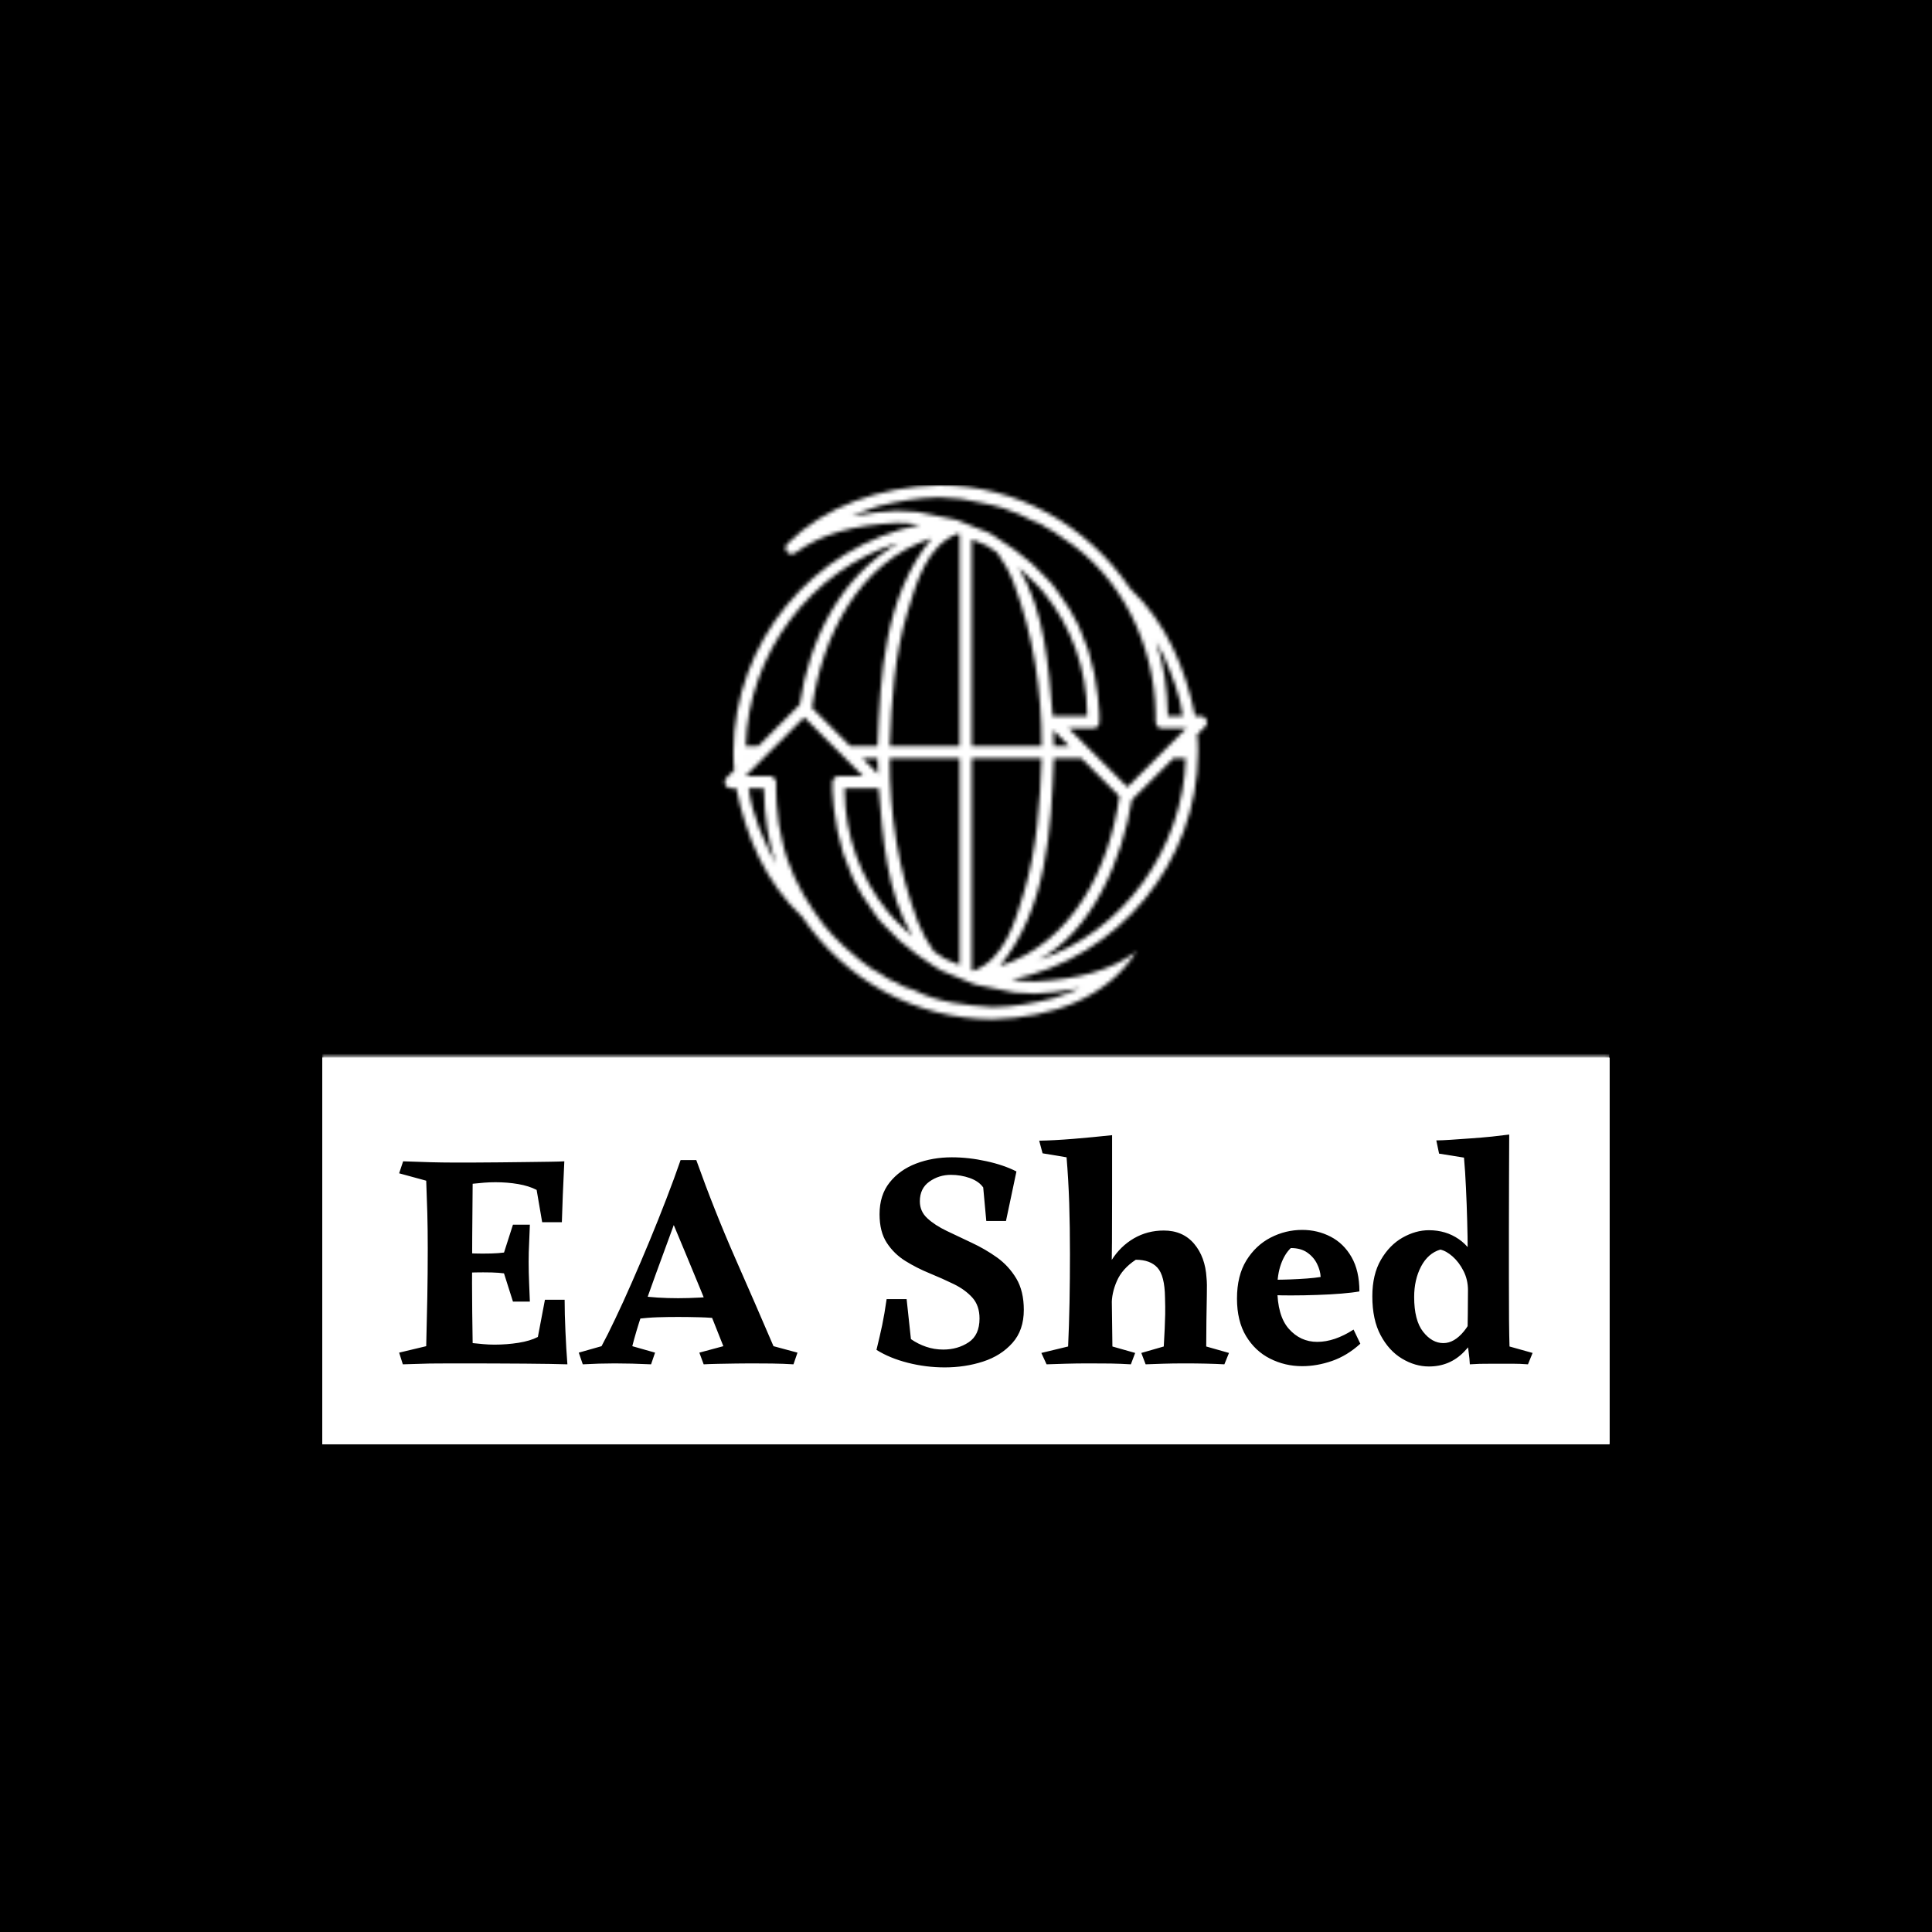 <svg xmlns="http://www.w3.org/2000/svg" version="1.1" xmlns:xlink="http://www.w3.org/1999/xlink" xmlns:svgjs="http://svgjs.dev/svgjs" width="1500" height="1500" viewBox="0 0 1500 1500"><rect width="1500" height="1500" fill="#000000"></rect><g transform="matrix(0.667,0,0,0.667,249.644,375.462)"><svg viewBox="0 0 332 248" data-background-color="#000000" preserveAspectRatio="xMidYMid meet" height="1120" width="1500" xmlns="http://www.w3.org/2000/svg" xmlns:xlink="http://www.w3.org/1999/xlink"><g id="tight-bounds" transform="matrix(1,0,0,1,0.118,0.4)"><svg viewBox="0 0 331.763 247.2" height="247.2" width="331.763"><rect width="331.763" height="247.2" fill="#ffffff" mask="url(#8f006bd0-fa12-4369-be2f-1107087a6658)" data-fill-palette-color="tertiary"></rect><g><svg viewBox="0 0 395.52 294.706" height="247.2" width="331.763"><g transform="matrix(1,0,0,1,0,175.939)"><svg viewBox="0 0 395.52 118.767" height="118.767" width="395.52"><g id="textblocktransform"><svg viewBox="0 0 395.52 118.767" height="118.767" width="395.52" id="textblock"><g><svg viewBox="0 0 395.52 118.767" height="118.767" width="395.52"><rect width="395.52" height="118.767" x="0" y="0" opacity="1" fill="#ffffff" data-fill-palette-color="tertiary"></rect><g transform="matrix(1,0,0,1,23.608,23.608)"><svg width="348.305" viewBox="1 -37.35 184.24 37.85" height="71.551" data-palette-color="#000000"><path d="M20.8-18.55L20.8-18.55 20.8-14.35Q19.65-14.55 18.85-14.68 18.05-14.8 17.13-14.88 16.2-14.95 14.65-14.95L14.65-14.95Q13.45-14.95 12.08-14.9 10.7-14.85 9.05-14.6L9.05-14.6 9.05-18.3Q10.8-18.15 12.08-18.07 13.35-18 14.55-18L14.55-18Q16.1-18 17.05-18.07 18-18.15 18.82-18.28 19.65-18.4 20.8-18.55ZM19.5-22.7L22.25-22.7Q22.2-21.2 22.13-19.73 22.05-18.25 22.05-16.65L22.05-16.65Q22.05-15 22.13-13.13 22.2-11.25 22.25-10.2L22.25-10.2 19.5-10.2 17.85-15.4 17.85-17.55 19.5-22.7ZM28.35 0L28.35 0Q23.95-0.15 9.4-0.15L9.4-0.15Q7.65-0.15 6-0.13 4.35-0.1 1.6 0L1.6 0 1-1.9 5.4-2.95Q5.5-7 5.58-10.93 5.65-14.85 5.65-18.8L5.65-18.8Q5.65-21.95 5.58-24.6 5.5-27.25 5.4-29.85L5.4-29.85 1-31.05 1.65-33Q4.15-32.9 6.15-32.85 8.15-32.8 9.6-32.8L9.6-32.8Q11.05-32.8 13.1-32.8 15.15-32.8 17.4-32.83 19.65-32.85 21.75-32.88 23.85-32.9 25.48-32.93 27.1-32.95 27.85-33L27.85-33Q27.7-29.85 27.6-27.43 27.5-25 27.45-23.1L27.45-23.1 24.25-23.1 23.35-28.35Q22.1-29 20.35-29.3 18.6-29.6 16.65-29.6L16.65-29.6Q15.75-29.6 14.83-29.53 13.9-29.45 12.95-29.35L12.95-29.35Q12.9-24.85 12.88-20.85 12.85-16.85 12.85-13.15L12.85-13.15Q12.85-10.85 12.88-8.45 12.9-6.05 12.95-3.45L12.95-3.45Q13.8-3.35 14.7-3.28 15.6-3.2 16.5-3.2L16.5-3.2Q18.5-3.2 20.4-3.5 22.3-3.8 23.55-4.45L23.55-4.45 24.7-10.5 27.9-10.5Q27.9-8.2 28.03-5.38 28.15-2.55 28.35 0ZM45.05-24.05L49.3-33.2Q52.25-24.95 55.62-17.28 59-9.6 61.85-2.95L61.85-2.95 65.75-1.9 65.1 0Q63.55-0.1 61.62-0.13 59.7-0.15 58.15-0.15L58.15-0.15Q57.25-0.15 55.77-0.13 54.3-0.1 52.85-0.08 51.4-0.05 50.5 0L50.5 0 49.8-1.9 53.7-2.95Q52.2-6.8 49.92-12.33 47.65-17.85 45.05-24.05L45.05-24.05ZM46.75-33.2L49.3-33.2Q48.95-32.3 48.62-31.55 48.3-30.8 47.95-29.75 47.6-28.7 47.2-26.9L47.2-26.9Q46.25-24.3 45.07-21.08 43.9-17.85 42.67-14.53 41.45-11.2 40.45-8.18 39.45-5.15 38.9-2.95L38.9-2.95 42.6-1.9 41.95 0Q38.75-0.15 36.05-0.15L36.05-0.15Q33.55-0.15 30.85 0L30.85 0 30.2-1.9 33.9-2.95Q34.85-4.7 36.12-7.38 37.4-10.05 38.82-13.3 40.25-16.55 41.7-20.05 43.15-23.55 44.45-26.93 45.75-30.3 46.75-33.2L46.75-33.2ZM53.95-11.25L53.95-11.25 53.95-7.35Q51.8-7.6 49.87-7.65 47.95-7.7 46.35-7.7L46.35-7.7Q44.65-7.7 43.02-7.65 41.4-7.6 39.45-7.35L39.45-7.35 39.45-11.2Q41.4-10.95 43.02-10.85 44.65-10.75 46.35-10.75L46.35-10.75Q47.95-10.75 49.87-10.85 51.8-10.95 53.95-11.25ZM90.84-33.65L90.84-33.65Q93.59-33.65 96.44-33.02 99.29-32.4 101.34-31.35L101.34-31.35Q100.84-28.9 100.44-27.08 100.04-25.25 99.64-23.3L99.64-23.3 96.44-23.3 95.94-28.75Q95.24-29.75 93.77-30.28 92.29-30.8 90.69-30.8L90.69-30.8Q88.74-30.8 87.19-29.7 85.64-28.6 85.64-26.5L85.64-26.5Q85.64-24.85 86.87-23.73 88.09-22.6 90.02-21.68 91.94-20.75 94.09-19.75 96.24-18.75 98.17-17.38 100.09-16 101.32-13.95 102.54-11.9 102.54-8.85L102.54-8.85Q102.54-5.55 100.69-3.48 98.84-1.4 95.92-0.45 92.99 0.5 89.69 0.5L89.69 0.5Q86.64 0.5 83.69-0.25 80.74-1 78.59-2.35L78.59-2.35Q79.14-4.6 79.52-6.38 79.89-8.15 80.24-10.6L80.24-10.6 83.49-10.6 84.19-4.1Q85.34-3.3 86.67-2.85 87.99-2.4 89.44-2.4L89.44-2.4Q91.79-2.4 93.57-3.58 95.34-4.75 95.34-7.45L95.34-7.45Q95.34-9.55 94.17-10.85 92.99-12.15 91.14-13.05 89.29-13.95 87.22-14.8 85.14-15.65 83.29-16.8 81.44-17.95 80.27-19.75 79.09-21.55 79.09-24.4L79.09-24.4Q79.09-27.5 80.72-29.55 82.34-31.6 85.02-32.63 87.69-33.65 90.84-33.65ZM116.89-37.25L116.89-37.25Q116.89-32.2 116.89-27.75 116.89-23.3 116.87-19.9 116.84-16.5 116.79-14.55L116.79-14.55 116.94-2.9 120.64-1.85 119.94 0Q118.29-0.1 116.67-0.13 115.04-0.15 113.04-0.15L113.04-0.15Q111.09-0.15 109.39-0.1 107.69-0.05 106.24 0L106.24 0 105.39-1.85 109.74-2.9Q109.89-6.15 109.97-10.05 110.04-13.95 110.04-17.9L110.04-17.9Q110.04-22.35 109.92-26.2 109.79-30.05 109.49-33.65L109.49-33.65 105.59-34.3 105.04-36.35Q107.54-36.4 110.59-36.65 113.64-36.9 116.89-37.25ZM125.29-21.75L125.29-21.75Q128.39-21.75 130.22-19.6 132.04-17.45 132.24-14.05L132.24-14.05Q132.34-13.15 132.29-11.23 132.24-9.3 132.22-7.05 132.19-4.8 132.19-2.9L132.19-2.9 135.89-1.85 135.14 0Q132.44-0.15 128.64-0.15L128.64-0.15Q126.74-0.15 125.19-0.1 123.64-0.05 122.34 0L122.34 0 121.64-1.85 125.29-2.9Q125.39-4.6 125.44-5.78 125.49-6.95 125.52-8.13 125.54-9.3 125.49-10.9L125.49-10.9Q125.44-14.4 124.27-15.7 123.09-17 120.74-17L120.74-17Q118.54-15.55 117.67-13.55 116.79-11.55 116.84-9.65L116.84-9.65 115.04-11.85Q115.39-14.7 116.82-16.95 118.24-19.2 120.44-20.48 122.64-21.75 125.29-21.75ZM147.79-21.85L147.79-21.85Q150.29-21.85 152.41-20.75 154.54-19.65 155.81-17.43 157.09-15.2 157.09-11.85L157.09-11.85Q155.99-11.65 154.19-11.5 152.39-11.35 150.24-11.28 148.09-11.2 145.94-11.2L145.94-11.2Q144.34-11.2 143.19-11.25 142.04-11.3 141.64-11.35L141.64-11.35 141.64-13.75Q142.19-13.75 143.31-13.75 144.44-13.75 145.84-13.8 147.24-13.85 148.56-13.95 149.89-14.05 150.79-14.2L150.79-14.2Q150.74-15.25 150.21-16.32 149.69-17.4 148.64-18.15 147.59-18.9 145.94-18.9L145.94-18.9Q144.94-17.95 144.34-16.28 143.74-14.6 143.74-12.4L143.74-12.4Q143.74-7.9 145.61-5.78 147.49-3.65 150.24-3.65L150.24-3.65Q153.04-3.65 156.14-5.65L156.14-5.65 157.24-3.35Q155.09-1.4 152.64-0.55 150.19 0.3 147.79 0.3L147.79 0.3Q144.99 0.3 142.56-0.93 140.14-2.15 138.66-4.6 137.19-7.05 137.19-10.7L137.19-10.7Q137.19-14.4 138.71-16.88 140.24-19.35 142.66-20.6 145.09-21.85 147.79-21.85ZM181.44-37.35L181.44-37.35Q181.44-34.15 181.41-30.35 181.39-26.55 181.39-21.7L181.39-21.7Q181.39-17.65 181.39-13.88 181.39-10.1 181.41-7.23 181.44-4.35 181.49-2.9L181.49-2.9 185.24-1.85 184.49 0Q183.19-0.1 181.94-0.1 180.69-0.1 178.89-0.1L178.89-0.1Q177.54-0.1 176.64-0.08 175.74-0.05 175.04 0L175.04 0Q174.99-1 174.86-1.88 174.74-2.75 174.64-3.7L174.64-3.7Q174.69-5.95 174.71-8.2 174.74-10.45 174.74-12.55L174.74-12.55Q174.74-14 174.74-15.4 174.74-16.8 174.69-18.3L174.69-18.3Q174.69-20.6 174.61-23.3 174.54-26 174.41-28.7 174.29-31.4 174.09-33.6L174.09-33.6 170.04-34.25 169.59-36.4Q170.44-36.4 171.94-36.5 173.44-36.6 175.21-36.73 176.99-36.85 178.64-37.02 180.29-37.2 181.44-37.35ZM168.39-21.8L168.39-21.8Q171.14-21.8 173.24-20.35 175.34-18.9 176.29-16.25L176.29-16.25 174.74-12Q174.74-13.75 174.01-15.18 173.29-16.6 172.24-17.53 171.19-18.45 170.24-18.65L170.24-18.65Q168.24-18.05 167.11-15.9 165.99-13.75 165.99-10.95L165.99-10.95Q165.99-7.15 167.44-5.3 168.89-3.45 170.74-3.45L170.74-3.45Q172.49-3.45 174.06-5.35 175.64-7.25 176.24-10.35L176.24-10.35 177.79-8.1Q176.44-4.45 174.11-2.05 171.79 0.35 168.39 0.35L168.39 0.35Q166.14 0.35 164.01-0.93 161.89-2.2 160.54-4.73 159.19-7.25 159.19-11.05L159.19-11.05Q159.19-14.6 160.59-17 161.99-19.4 164.11-20.6 166.24-21.8 168.39-21.8Z" opacity="1" transform="matrix(1,0,0,1,0,0)" fill="#000000" class="wordmark-text-0" data-fill-palette-color="quaternary" id="text-0"></path></svg></g></svg></g></svg></g></svg></g><g transform="matrix(1,0,0,1,123.66,0)"><svg viewBox="0 0 148.201 164.135" height="164.135" width="148.201"><g><svg xmlns="http://www.w3.org/2000/svg" xmlns:xlink="http://www.w3.org/1999/xlink" version="1.1" x="0" y="0" viewBox="0 0 79.457 88" id="icon-0" width="148.201" height="164.135" class="icon-icon-0" data-fill-palette-color="accent"></svg></g></svg></g><g></g></svg></g><defs></defs><mask id="ecbfe64f-32fb-4c74-b3c6-4932c2aed89b"><g id="SvgjsG6133"><svg viewBox="0 0 331.763 247.2" height="247.2" width="331.763"><g><svg viewBox="0 0 395.52 294.706" height="247.2" width="331.763"><g transform="matrix(1,0,0,1,0,175.939)"><svg viewBox="0 0 395.52 118.767" height="118.767" width="395.52"><g id="SvgjsG6132"><svg viewBox="0 0 395.52 118.767" height="118.767" width="395.52" id="SvgjsSvg6131"><g><svg viewBox="0 0 395.52 118.767" height="118.767" width="395.52"><rect width="395.52" height="118.767" x="0" y="0" opacity="1" fill="black"></rect><g transform="matrix(1,0,0,1,23.608,23.608)"><svg width="348.305" viewBox="1 -37.35 184.24 37.85" height="71.551" data-palette-color="#000000"><path d="M20.8-18.55L20.8-18.55 20.8-14.35Q19.65-14.55 18.85-14.68 18.05-14.8 17.13-14.88 16.2-14.95 14.65-14.95L14.65-14.95Q13.45-14.95 12.08-14.9 10.7-14.85 9.05-14.6L9.05-14.6 9.05-18.3Q10.8-18.15 12.08-18.07 13.35-18 14.55-18L14.55-18Q16.1-18 17.05-18.07 18-18.15 18.82-18.28 19.65-18.4 20.8-18.55ZM19.5-22.7L22.25-22.7Q22.2-21.2 22.13-19.73 22.05-18.25 22.05-16.65L22.05-16.65Q22.05-15 22.13-13.13 22.2-11.25 22.25-10.2L22.25-10.2 19.5-10.2 17.85-15.4 17.85-17.55 19.5-22.7ZM28.35 0L28.35 0Q23.95-0.15 9.4-0.15L9.4-0.15Q7.65-0.15 6-0.13 4.35-0.1 1.6 0L1.6 0 1-1.9 5.4-2.95Q5.5-7 5.58-10.93 5.65-14.85 5.65-18.8L5.65-18.8Q5.65-21.95 5.58-24.6 5.5-27.25 5.4-29.85L5.4-29.85 1-31.05 1.65-33Q4.15-32.9 6.15-32.85 8.15-32.8 9.6-32.8L9.6-32.8Q11.05-32.8 13.1-32.8 15.15-32.8 17.4-32.83 19.65-32.85 21.75-32.88 23.85-32.9 25.48-32.93 27.1-32.95 27.85-33L27.85-33Q27.7-29.85 27.6-27.43 27.5-25 27.45-23.1L27.45-23.1 24.25-23.1 23.35-28.35Q22.1-29 20.35-29.3 18.6-29.6 16.65-29.6L16.65-29.6Q15.75-29.6 14.83-29.53 13.9-29.45 12.95-29.35L12.95-29.35Q12.9-24.85 12.88-20.85 12.85-16.85 12.85-13.15L12.85-13.15Q12.85-10.85 12.88-8.45 12.9-6.05 12.95-3.45L12.95-3.45Q13.8-3.35 14.7-3.28 15.6-3.2 16.5-3.2L16.5-3.2Q18.5-3.2 20.4-3.5 22.3-3.8 23.55-4.45L23.55-4.45 24.7-10.5 27.9-10.5Q27.9-8.2 28.03-5.38 28.15-2.55 28.35 0ZM45.05-24.05L49.3-33.2Q52.25-24.95 55.62-17.28 59-9.6 61.85-2.95L61.85-2.95 65.75-1.9 65.1 0Q63.55-0.1 61.62-0.13 59.7-0.15 58.15-0.15L58.15-0.15Q57.25-0.15 55.77-0.13 54.3-0.1 52.85-0.08 51.4-0.05 50.5 0L50.5 0 49.8-1.9 53.7-2.95Q52.2-6.8 49.92-12.33 47.65-17.85 45.05-24.05L45.05-24.05ZM46.75-33.2L49.3-33.2Q48.95-32.3 48.62-31.55 48.3-30.8 47.95-29.75 47.6-28.7 47.2-26.9L47.2-26.9Q46.25-24.3 45.07-21.08 43.9-17.85 42.67-14.53 41.45-11.2 40.45-8.18 39.45-5.15 38.9-2.95L38.9-2.95 42.6-1.9 41.95 0Q38.75-0.15 36.05-0.15L36.05-0.15Q33.55-0.15 30.85 0L30.85 0 30.2-1.9 33.9-2.95Q34.85-4.7 36.12-7.38 37.4-10.05 38.82-13.3 40.25-16.55 41.7-20.05 43.15-23.55 44.45-26.93 45.75-30.3 46.75-33.2L46.75-33.2ZM53.95-11.25L53.95-11.25 53.95-7.35Q51.8-7.6 49.87-7.65 47.95-7.7 46.35-7.7L46.35-7.7Q44.65-7.7 43.02-7.65 41.4-7.6 39.45-7.35L39.45-7.35 39.45-11.2Q41.4-10.95 43.02-10.85 44.65-10.75 46.35-10.75L46.35-10.75Q47.95-10.75 49.87-10.85 51.8-10.95 53.95-11.25ZM90.84-33.65L90.84-33.65Q93.59-33.65 96.44-33.02 99.29-32.4 101.34-31.35L101.34-31.35Q100.84-28.9 100.44-27.08 100.04-25.25 99.64-23.3L99.64-23.3 96.44-23.3 95.94-28.75Q95.24-29.75 93.77-30.28 92.29-30.8 90.69-30.8L90.69-30.8Q88.74-30.8 87.19-29.7 85.64-28.6 85.64-26.5L85.64-26.5Q85.64-24.85 86.87-23.73 88.09-22.6 90.02-21.68 91.94-20.75 94.09-19.75 96.24-18.75 98.17-17.38 100.09-16 101.32-13.95 102.54-11.9 102.54-8.85L102.54-8.85Q102.54-5.55 100.69-3.48 98.84-1.4 95.92-0.45 92.99 0.5 89.69 0.5L89.69 0.5Q86.64 0.5 83.69-0.25 80.74-1 78.59-2.35L78.59-2.35Q79.14-4.6 79.52-6.38 79.89-8.15 80.24-10.6L80.24-10.6 83.49-10.6 84.19-4.1Q85.34-3.3 86.67-2.85 87.99-2.4 89.44-2.4L89.44-2.4Q91.79-2.4 93.57-3.58 95.34-4.75 95.34-7.45L95.34-7.45Q95.34-9.55 94.17-10.85 92.99-12.15 91.14-13.05 89.29-13.95 87.22-14.8 85.14-15.65 83.29-16.8 81.44-17.95 80.27-19.75 79.09-21.55 79.09-24.4L79.09-24.4Q79.09-27.5 80.72-29.55 82.34-31.6 85.02-32.63 87.69-33.65 90.84-33.65ZM116.89-37.25L116.89-37.25Q116.89-32.2 116.89-27.75 116.89-23.3 116.87-19.9 116.84-16.5 116.79-14.55L116.79-14.55 116.94-2.9 120.64-1.85 119.94 0Q118.29-0.1 116.67-0.13 115.04-0.15 113.04-0.15L113.04-0.15Q111.09-0.15 109.39-0.1 107.69-0.05 106.24 0L106.24 0 105.39-1.85 109.74-2.9Q109.89-6.15 109.97-10.05 110.04-13.95 110.04-17.9L110.04-17.9Q110.04-22.35 109.92-26.2 109.79-30.05 109.49-33.65L109.49-33.65 105.59-34.3 105.04-36.35Q107.54-36.4 110.59-36.65 113.64-36.9 116.89-37.25ZM125.29-21.75L125.29-21.75Q128.39-21.75 130.22-19.6 132.04-17.45 132.24-14.05L132.24-14.05Q132.34-13.15 132.29-11.23 132.24-9.3 132.22-7.05 132.19-4.8 132.19-2.9L132.19-2.9 135.89-1.85 135.14 0Q132.44-0.15 128.64-0.15L128.64-0.15Q126.74-0.15 125.19-0.1 123.64-0.05 122.34 0L122.34 0 121.64-1.85 125.29-2.9Q125.39-4.6 125.44-5.78 125.49-6.95 125.52-8.13 125.54-9.3 125.49-10.9L125.49-10.9Q125.44-14.4 124.27-15.7 123.09-17 120.74-17L120.74-17Q118.54-15.55 117.67-13.55 116.79-11.55 116.84-9.65L116.84-9.65 115.04-11.85Q115.39-14.7 116.82-16.95 118.24-19.2 120.44-20.48 122.64-21.75 125.29-21.75ZM147.79-21.85L147.79-21.85Q150.29-21.85 152.41-20.75 154.54-19.65 155.81-17.43 157.09-15.2 157.09-11.85L157.09-11.85Q155.99-11.65 154.19-11.5 152.39-11.35 150.24-11.28 148.09-11.2 145.94-11.2L145.94-11.2Q144.34-11.2 143.19-11.25 142.04-11.3 141.64-11.35L141.64-11.35 141.64-13.75Q142.19-13.75 143.31-13.75 144.44-13.75 145.84-13.8 147.24-13.85 148.56-13.95 149.89-14.05 150.79-14.2L150.79-14.2Q150.74-15.25 150.21-16.32 149.69-17.4 148.64-18.15 147.59-18.9 145.94-18.9L145.94-18.9Q144.94-17.95 144.34-16.28 143.74-14.6 143.74-12.4L143.74-12.4Q143.74-7.9 145.61-5.78 147.49-3.65 150.24-3.65L150.24-3.65Q153.04-3.65 156.14-5.65L156.14-5.65 157.24-3.35Q155.09-1.4 152.64-0.55 150.19 0.3 147.79 0.3L147.79 0.3Q144.99 0.3 142.56-0.93 140.14-2.15 138.66-4.6 137.19-7.05 137.19-10.7L137.19-10.7Q137.19-14.4 138.71-16.88 140.24-19.35 142.66-20.6 145.09-21.85 147.79-21.85ZM181.44-37.35L181.44-37.35Q181.44-34.15 181.41-30.35 181.39-26.55 181.39-21.7L181.39-21.7Q181.39-17.65 181.39-13.88 181.39-10.1 181.41-7.23 181.44-4.35 181.49-2.9L181.49-2.9 185.24-1.85 184.49 0Q183.19-0.1 181.94-0.1 180.69-0.1 178.89-0.1L178.89-0.1Q177.54-0.1 176.64-0.08 175.74-0.05 175.04 0L175.04 0Q174.99-1 174.86-1.88 174.74-2.75 174.64-3.7L174.64-3.7Q174.69-5.95 174.71-8.2 174.74-10.45 174.74-12.55L174.74-12.55Q174.74-14 174.74-15.4 174.74-16.8 174.69-18.3L174.69-18.3Q174.69-20.6 174.61-23.3 174.54-26 174.41-28.7 174.29-31.4 174.09-33.6L174.09-33.6 170.04-34.25 169.59-36.4Q170.44-36.4 171.94-36.5 173.44-36.6 175.21-36.73 176.99-36.85 178.64-37.02 180.29-37.2 181.44-37.35ZM168.39-21.8L168.39-21.8Q171.14-21.8 173.24-20.35 175.34-18.9 176.29-16.25L176.29-16.25 174.74-12Q174.74-13.75 174.01-15.18 173.29-16.6 172.24-17.53 171.19-18.45 170.24-18.65L170.24-18.65Q168.24-18.05 167.11-15.9 165.99-13.75 165.99-10.95L165.99-10.95Q165.99-7.15 167.44-5.3 168.89-3.45 170.74-3.45L170.74-3.45Q172.49-3.45 174.06-5.35 175.64-7.25 176.24-10.35L176.24-10.35 177.79-8.1Q176.44-4.45 174.11-2.05 171.79 0.35 168.39 0.35L168.39 0.35Q166.14 0.35 164.01-0.93 161.89-2.2 160.54-4.73 159.19-7.25 159.19-11.05L159.19-11.05Q159.19-14.6 160.59-17 161.99-19.4 164.11-20.6 166.24-21.8 168.39-21.8Z" opacity="1" transform="matrix(1,0,0,1,0,0)" fill="black" class="wordmark-text-0" id="SvgjsPath6130"></path></svg></g></svg></g></svg></g></svg></g><g transform="matrix(1,0,0,1,123.66,0)"><svg viewBox="0 0 148.201 164.135" height="164.135" width="148.201"><g><svg xmlns="http://www.w3.org/2000/svg" xmlns:xlink="http://www.w3.org/1999/xlink" version="1.1" x="0" y="0" viewBox="0 0 79.457 88" id="SvgjsSvg6129" width="148.201" height="164.135" class="icon-icon-0" data-fill-palette-color="accent"><g transform="translate(-10, -6)" fill="white"><path d="M45.337 6C58.123 6.013 69.715 12.548 76.816 23.059 82.778 28.686 85.895 36.187 87.505 44.063H88.454C89.346 44.063 89.792 45.14 89.162 45.77L87.825 47.106C87.985 48.684 87.911 47.721 87.969 50 87.901 68.115 74.941 83.857 57.229 87.478 58.505 87.743 59.821 87.709 61.118 87.772 68.21 87.414 73.564 85.985 77.828 82.839 73.022 90.458 63.999 93.723 54.148 94H54.12C41.445 93.973 29.808 87.552 22.75 77.104 16.703 71.441 13.526 63.899 11.899 55.937H11.002C10.111 55.937 9.665 54.86 10.295 54.23L11.583 52.941C11.419 51.316 11.493 52.295 11.435 50 11.502 31.873 24.473 16.141 42.191 12.518 40.93 12.245 39.623 12.287 38.338 12.228 31.247 12.586 25.893 14.015 21.629 17.161 20.634 17.896 19.453 16.524 20.328 15.649 26.435 9.543 35.458 6.278 45.309 6zM18.388 54.548L18.435 54.78 18.466 54.937V56.347L18.467 56.356C18.521 58.296 18.455 57.581 18.552 58.509 18.581 59.231 18.546 58.848 18.672 59.657 18.969 62.486 18.749 61.088 19.327 63.852 19.398 64.308 19.348 64.117 19.448 64.434 20.335 68.707 22.276 72.686 24.734 76.261L24.735 76.263C26.568 79.112 28.972 81.532 31.584 83.664V83.663L31.587 83.665C33.001 84.819 32.421 84.431 33.238 84.952 34.472 85.913 33.737 85.404 35.498 86.394 37.528 87.689 36.6 87.229 38.208 87.917 39.912 88.874 38.925 88.406 41.22 89.206 45.191 91.271 49.719 91.678 54.103 91.999H54.104L54.189 91.994C57.588 91.949 60.897 91.355 64.18 90.523 65.68 90.127 67.081 89.425 68.532 88.876V88.877 88.876C62.996 89.71 65.456 89.462 61.168 89.771L58.141 89.618 57.603 89.568 51.431 88.309 51.209 88.229 51.14 88.23C43.884 85.165 47.007 86.932 41.587 83.272L38.803 81.034 36.591 78.822C35.13 77.296 35.807 78.104 34.561 76.398L32.595 73.488 31.244 71.013 30.749 69.842C29.106 65.649 29.876 67.949 28.557 62.902L28.544 62.839C27.8 57.839 28.015 60.007 27.745 56.351L27.744 56.347V54.937L27.823 54.548C28.449 53.922 28.109 54.065 28.744 53.937H32.795L23.105 44.247 21.905 45.448V45.447L18.353 49 16.353 51 13.667 53.686V53.687L13.416 53.937H17.466L17.856 54.016zM62.217 51H50.702V85.895L50.986 86.016C56.144 84.082 57.872 77.841 59.298 73.08 61.449 65.917 61.944 58.43 62.217 51M68.77 51H64.216C63.779 62.796 63.092 75.706 55.31 85.243 67.359 81.38 73.371 69.041 75.03 57.26zM48.702 51H37.179C37.178 60.243 38.562 69.346 41.832 77.993 42.5 79.72 43.395 81.317 44.463 82.822 46.932 84.491 45.54 83.71 48.702 85.049zM85.943 51H83.931L77.069 57.862C75.552 67.315 70.661 79.555 61.623 84.237 75.749 79.74 85.574 65.616 85.943 51M35.363 55.913L35.209 55.937H29.744V56.347C29.826 63.649 32.274 70.665 36.916 76.335 38.111 77.795 39.582 79.004 40.915 80.339 36.615 72.956 36.077 64.2 35.364 55.913zM16.466 55.937H13.938C14.543 60.423 16.348 64.502 18.485 68.436 17.049 64.558 16.571 60.453 16.466 56.347zM76.351 55.752L86.04 46.063H81.99L81.817 46.028C81.283 45.991 81.079 45.506 80.99 45.063V43.653C80.821 32.419 75.4 20.905 65.738 14.741 63.484 13.226 64.396 13.712 63.123 13.073 61.72 12.178 62.553 12.641 60.568 11.792 58.037 10.522 59.584 11.242 55.861 9.778 53.617 9.061 51.259 8.769 48.958 8.264L45.353 8C41.925 8.046 38.588 8.638 35.276 9.477 33.777 9.873 32.375 10.575 30.924 11.124 36.46 10.29 34 10.538 38.288 10.229L41.29 10.381 41.853 10.432 48.062 11.698 48.259 11.77 48.313 11.768C54.759 14.491 52.449 13.067 55.674 15.245L55.676 15.247 57.81 16.687 60.644 18.957 62.742 21.055C64.322 22.696 63.573 21.812 64.976 23.719L66.827 26.462 68.207 28.975 68.652 30.027C70.34 34.311 69.556 31.977 70.893 37.064L70.907 37.134C71.657 42.154 71.44 39.975 71.712 43.653V45.063L71.645 45.396C71.558 45.923 71.094 45.986 70.712 46.063H66.661zM35.174 51H32.686L35.261 53.574zM13.525 51H13.46L13.462 51.063zM48.446 13.974C43.268 15.899 41.535 22.146 40.106 26.92 37.955 34.083 37.46 41.57 37.187 49H48.702V14.082zM50.702 14.929V49H62.225C62.226 39.758 60.842 30.654 57.571 22.007 56.899 20.25 55.976 18.637 54.892 17.11 52.509 15.498 53.879 16.274 50.702 14.929M64.141 46.371L64.23 49H66.77zM44.094 14.757C32.068 18.613 26.036 30.928 24.38 42.694L30.686 49H35.188C35.625 37.204 36.311 24.294 44.094 14.757M38.694 15.479C24.138 19.891 13.843 33.883 13.46 49H15.525L22.36 42.164C23.908 31.499 29.066 21.001 38.694 15.48zM85.943 48.988L85.931 49H85.943zM58.412 19.532C62.775 26.947 63.322 35.752 64.041 44.094L64.247 44.063H69.712V43.653C69.627 36.357 67.191 29.327 62.541 23.665 61.305 22.16 59.789 20.91 58.413 19.532zM81.042 31.791C82.438 35.597 82.888 39.628 82.99 43.653V44.063H85.466C85.034 40.616 83.731 37.443 82.392 34.277z" fill="white"></path></g></svg></g></svg></g><g></g></svg></g><defs><mask></mask></defs></svg><rect width="331.763" height="247.2" fill="black" stroke="none" visibility="hidden"></rect></g></mask><linearGradient x1="0" x2="1" y1="0.5" y2="0.5" id="1eab04da-7e47-464d-b96e-34ae256ddee2"><stop stop-color="#fff72e" offset="0"></stop><stop stop-color="#deae29" offset="1"></stop></linearGradient><rect width="331.763" height="247.2" fill="#ffffff" mask="url(#ecbfe64f-32fb-4c74-b3c6-4932c2aed89b)" data-fill-palette-color="accent"></rect><mask id="8f006bd0-fa12-4369-be2f-1107087a6658"><g id="SvgjsG6143"><svg viewBox="0 0 331.763 247.2" height="247.2" width="331.763"><g><svg viewBox="0 0 395.52 294.706" height="247.2" width="331.763"><g transform="matrix(1,0,0,1,0,175.939)"><svg viewBox="0 0 395.52 118.767" height="118.767" width="395.52"><g id="SvgjsG6142"><svg viewBox="0 0 395.52 118.767" height="118.767" width="395.52" id="SvgjsSvg6141"><g><svg viewBox="0 0 395.52 118.767" height="118.767" width="395.52"><rect width="395.52" height="118.767" x="0" y="0" opacity="1" fill="white"></rect><g transform="matrix(1,0,0,1,23.608,23.608)"><svg width="348.305" viewBox="1 -37.35 184.24 37.85" height="71.551" data-palette-color="#000000"><path d="M20.8-18.55L20.8-18.55 20.8-14.35Q19.65-14.55 18.85-14.68 18.05-14.8 17.13-14.88 16.2-14.95 14.65-14.95L14.65-14.95Q13.45-14.95 12.08-14.9 10.7-14.85 9.05-14.6L9.05-14.6 9.05-18.3Q10.8-18.15 12.08-18.07 13.35-18 14.55-18L14.55-18Q16.1-18 17.05-18.07 18-18.15 18.82-18.28 19.65-18.4 20.8-18.55ZM19.5-22.7L22.25-22.7Q22.2-21.2 22.13-19.73 22.05-18.25 22.05-16.65L22.05-16.65Q22.05-15 22.13-13.13 22.2-11.25 22.25-10.2L22.25-10.2 19.5-10.2 17.85-15.4 17.85-17.55 19.5-22.7ZM28.35 0L28.35 0Q23.95-0.15 9.4-0.15L9.4-0.15Q7.65-0.15 6-0.13 4.35-0.1 1.6 0L1.6 0 1-1.9 5.4-2.95Q5.5-7 5.58-10.93 5.65-14.85 5.65-18.8L5.65-18.8Q5.65-21.95 5.58-24.6 5.5-27.25 5.4-29.85L5.4-29.85 1-31.05 1.65-33Q4.15-32.9 6.15-32.85 8.15-32.8 9.6-32.8L9.6-32.8Q11.05-32.8 13.1-32.8 15.15-32.8 17.4-32.83 19.65-32.85 21.75-32.88 23.85-32.9 25.48-32.93 27.1-32.95 27.85-33L27.85-33Q27.7-29.85 27.6-27.43 27.5-25 27.45-23.1L27.45-23.1 24.25-23.1 23.35-28.35Q22.1-29 20.35-29.3 18.6-29.6 16.65-29.6L16.65-29.6Q15.75-29.6 14.83-29.53 13.9-29.45 12.95-29.35L12.95-29.35Q12.9-24.85 12.88-20.85 12.85-16.85 12.85-13.15L12.85-13.15Q12.85-10.85 12.88-8.45 12.9-6.05 12.95-3.45L12.95-3.45Q13.8-3.35 14.7-3.28 15.6-3.2 16.5-3.2L16.5-3.2Q18.5-3.2 20.4-3.5 22.3-3.8 23.55-4.45L23.55-4.45 24.7-10.5 27.9-10.5Q27.9-8.2 28.03-5.38 28.15-2.55 28.35 0ZM45.05-24.05L49.3-33.2Q52.25-24.95 55.62-17.28 59-9.6 61.85-2.95L61.85-2.95 65.75-1.9 65.1 0Q63.55-0.1 61.62-0.13 59.7-0.15 58.15-0.15L58.15-0.15Q57.25-0.15 55.77-0.13 54.3-0.1 52.85-0.08 51.4-0.05 50.5 0L50.5 0 49.8-1.9 53.7-2.95Q52.2-6.8 49.92-12.33 47.65-17.85 45.05-24.05L45.05-24.05ZM46.75-33.2L49.3-33.2Q48.95-32.3 48.62-31.55 48.3-30.8 47.95-29.75 47.6-28.7 47.2-26.9L47.2-26.9Q46.25-24.3 45.07-21.08 43.9-17.85 42.67-14.53 41.45-11.2 40.45-8.18 39.45-5.15 38.9-2.95L38.9-2.95 42.6-1.9 41.95 0Q38.75-0.15 36.05-0.15L36.05-0.15Q33.55-0.15 30.85 0L30.85 0 30.2-1.9 33.9-2.95Q34.85-4.7 36.12-7.38 37.4-10.05 38.82-13.3 40.25-16.55 41.7-20.05 43.15-23.55 44.45-26.93 45.75-30.3 46.75-33.2L46.75-33.2ZM53.95-11.25L53.95-11.25 53.95-7.35Q51.8-7.6 49.87-7.65 47.95-7.7 46.35-7.7L46.35-7.7Q44.65-7.7 43.02-7.65 41.4-7.6 39.45-7.35L39.45-7.35 39.45-11.2Q41.4-10.95 43.02-10.85 44.65-10.75 46.35-10.75L46.35-10.75Q47.95-10.75 49.87-10.85 51.8-10.95 53.95-11.25ZM90.84-33.65L90.84-33.65Q93.59-33.65 96.44-33.02 99.29-32.4 101.34-31.35L101.34-31.35Q100.84-28.9 100.44-27.08 100.04-25.25 99.64-23.3L99.64-23.3 96.44-23.3 95.94-28.75Q95.24-29.75 93.77-30.28 92.29-30.8 90.69-30.8L90.69-30.8Q88.74-30.8 87.19-29.7 85.64-28.6 85.64-26.5L85.64-26.5Q85.64-24.85 86.87-23.73 88.09-22.6 90.02-21.68 91.94-20.75 94.09-19.75 96.24-18.75 98.17-17.38 100.09-16 101.32-13.95 102.54-11.9 102.54-8.85L102.54-8.85Q102.54-5.55 100.69-3.48 98.84-1.4 95.92-0.45 92.99 0.5 89.69 0.5L89.69 0.5Q86.64 0.5 83.69-0.25 80.74-1 78.59-2.35L78.59-2.35Q79.14-4.6 79.52-6.38 79.89-8.15 80.24-10.6L80.24-10.6 83.49-10.6 84.19-4.1Q85.34-3.3 86.67-2.85 87.99-2.4 89.44-2.4L89.44-2.4Q91.79-2.4 93.57-3.58 95.34-4.75 95.34-7.45L95.34-7.45Q95.34-9.55 94.17-10.85 92.99-12.15 91.14-13.05 89.29-13.95 87.22-14.8 85.14-15.65 83.29-16.8 81.44-17.95 80.27-19.75 79.09-21.55 79.09-24.4L79.09-24.4Q79.09-27.5 80.72-29.55 82.34-31.6 85.02-32.63 87.69-33.65 90.84-33.65ZM116.89-37.25L116.89-37.25Q116.89-32.2 116.89-27.75 116.89-23.3 116.87-19.9 116.84-16.5 116.79-14.55L116.79-14.55 116.94-2.9 120.64-1.85 119.94 0Q118.29-0.1 116.67-0.13 115.04-0.15 113.04-0.15L113.04-0.15Q111.09-0.15 109.39-0.1 107.69-0.05 106.24 0L106.24 0 105.39-1.85 109.74-2.9Q109.89-6.15 109.97-10.05 110.04-13.95 110.04-17.9L110.04-17.9Q110.04-22.35 109.92-26.2 109.79-30.05 109.49-33.65L109.49-33.65 105.59-34.3 105.04-36.35Q107.54-36.4 110.59-36.65 113.64-36.9 116.89-37.25ZM125.29-21.75L125.29-21.75Q128.39-21.75 130.22-19.6 132.04-17.45 132.24-14.05L132.24-14.05Q132.34-13.15 132.29-11.23 132.24-9.3 132.22-7.05 132.19-4.8 132.19-2.9L132.19-2.9 135.89-1.85 135.14 0Q132.44-0.15 128.64-0.15L128.64-0.15Q126.74-0.15 125.19-0.1 123.64-0.05 122.34 0L122.34 0 121.64-1.85 125.29-2.9Q125.39-4.6 125.44-5.78 125.49-6.95 125.52-8.13 125.54-9.3 125.49-10.9L125.49-10.9Q125.44-14.4 124.27-15.7 123.09-17 120.74-17L120.74-17Q118.54-15.55 117.67-13.55 116.79-11.55 116.84-9.65L116.84-9.65 115.04-11.85Q115.39-14.7 116.82-16.95 118.24-19.2 120.44-20.48 122.64-21.75 125.29-21.75ZM147.79-21.85L147.79-21.85Q150.29-21.85 152.41-20.75 154.54-19.65 155.81-17.43 157.09-15.2 157.09-11.85L157.09-11.85Q155.99-11.65 154.19-11.5 152.39-11.35 150.24-11.28 148.09-11.2 145.94-11.2L145.94-11.2Q144.34-11.2 143.19-11.25 142.04-11.3 141.64-11.35L141.64-11.35 141.64-13.75Q142.19-13.75 143.31-13.75 144.44-13.75 145.84-13.8 147.24-13.85 148.56-13.95 149.89-14.05 150.79-14.2L150.79-14.2Q150.74-15.25 150.21-16.32 149.69-17.4 148.64-18.15 147.59-18.9 145.94-18.9L145.94-18.9Q144.94-17.95 144.34-16.28 143.74-14.6 143.74-12.4L143.74-12.4Q143.74-7.9 145.61-5.78 147.49-3.65 150.24-3.65L150.24-3.65Q153.04-3.65 156.14-5.65L156.14-5.65 157.24-3.35Q155.09-1.4 152.64-0.55 150.19 0.3 147.79 0.3L147.79 0.3Q144.99 0.3 142.56-0.93 140.14-2.15 138.66-4.6 137.19-7.05 137.19-10.7L137.19-10.7Q137.19-14.4 138.71-16.88 140.24-19.35 142.66-20.6 145.09-21.85 147.79-21.85ZM181.44-37.35L181.44-37.35Q181.44-34.15 181.41-30.35 181.39-26.55 181.39-21.7L181.39-21.7Q181.39-17.65 181.39-13.88 181.39-10.1 181.41-7.23 181.44-4.35 181.49-2.9L181.49-2.9 185.24-1.85 184.49 0Q183.19-0.1 181.94-0.1 180.69-0.1 178.89-0.1L178.89-0.1Q177.54-0.1 176.64-0.08 175.74-0.05 175.04 0L175.04 0Q174.99-1 174.86-1.88 174.74-2.75 174.64-3.7L174.64-3.7Q174.69-5.95 174.71-8.2 174.74-10.45 174.74-12.55L174.74-12.55Q174.74-14 174.74-15.4 174.74-16.8 174.69-18.3L174.69-18.3Q174.69-20.6 174.61-23.3 174.54-26 174.41-28.7 174.29-31.4 174.09-33.6L174.09-33.6 170.04-34.25 169.59-36.4Q170.44-36.4 171.94-36.5 173.44-36.6 175.21-36.73 176.99-36.85 178.64-37.02 180.29-37.2 181.44-37.35ZM168.39-21.8L168.39-21.8Q171.14-21.8 173.24-20.35 175.34-18.9 176.29-16.25L176.29-16.25 174.74-12Q174.74-13.75 174.01-15.18 173.29-16.6 172.24-17.53 171.19-18.45 170.24-18.65L170.24-18.65Q168.24-18.05 167.11-15.9 165.99-13.75 165.99-10.95L165.99-10.95Q165.99-7.15 167.44-5.3 168.89-3.45 170.74-3.45L170.74-3.45Q172.49-3.45 174.06-5.35 175.64-7.25 176.24-10.35L176.24-10.35 177.79-8.1Q176.44-4.45 174.11-2.05 171.79 0.35 168.39 0.35L168.39 0.35Q166.14 0.35 164.01-0.93 161.89-2.2 160.54-4.73 159.19-7.25 159.19-11.05L159.19-11.05Q159.19-14.6 160.59-17 161.99-19.4 164.11-20.6 166.24-21.8 168.39-21.8Z" opacity="1" transform="matrix(1,0,0,1,0,0)" fill="black" class="wordmark-text-0" id="SvgjsPath6140"></path></svg></g></svg></g></svg></g></svg></g><g transform="matrix(1,0,0,1,123.66,0)"><svg viewBox="0 0 148.201 164.135" height="164.135" width="148.201"><g><svg xmlns="http://www.w3.org/2000/svg" xmlns:xlink="http://www.w3.org/1999/xlink" version="1.1" x="0" y="0" viewBox="0 0 79.457 88" id="SvgjsSvg6139" width="148.201" height="164.135" class="icon-icon-0" data-fill-palette-color="accent"></svg></g></svg></g><g></g></svg></g><defs><mask></mask></defs><mask><g id="SvgjsG6138"><svg viewBox="0 0 331.763 247.2" height="247.2" width="331.763"><g><svg viewBox="0 0 395.52 294.706" height="247.2" width="331.763"><g transform="matrix(1,0,0,1,0,175.939)"><svg viewBox="0 0 395.52 118.767" height="118.767" width="395.52"><g id="SvgjsG6137"><svg viewBox="0 0 395.52 118.767" height="118.767" width="395.52" id="SvgjsSvg6136"><g><svg viewBox="0 0 395.52 118.767" height="118.767" width="395.52"><rect width="395.52" height="118.767" x="0" y="0" opacity="1" fill="black"></rect><g transform="matrix(1,0,0,1,23.608,23.608)"><svg width="348.305" viewBox="1 -37.35 184.24 37.85" height="71.551" data-palette-color="#000000"><path d="M20.8-18.55L20.8-18.55 20.8-14.35Q19.65-14.55 18.85-14.68 18.05-14.8 17.13-14.88 16.2-14.95 14.65-14.95L14.65-14.95Q13.45-14.95 12.08-14.9 10.7-14.85 9.05-14.6L9.05-14.6 9.05-18.3Q10.8-18.15 12.08-18.07 13.35-18 14.55-18L14.55-18Q16.1-18 17.05-18.07 18-18.15 18.82-18.28 19.65-18.4 20.8-18.55ZM19.5-22.7L22.25-22.7Q22.2-21.2 22.13-19.73 22.05-18.25 22.05-16.65L22.05-16.65Q22.05-15 22.13-13.13 22.2-11.25 22.25-10.2L22.25-10.2 19.5-10.2 17.85-15.4 17.85-17.55 19.5-22.7ZM28.35 0L28.35 0Q23.95-0.15 9.4-0.15L9.4-0.15Q7.65-0.15 6-0.13 4.35-0.1 1.6 0L1.6 0 1-1.9 5.4-2.95Q5.5-7 5.58-10.93 5.65-14.85 5.65-18.8L5.65-18.8Q5.65-21.95 5.58-24.6 5.5-27.25 5.4-29.85L5.4-29.85 1-31.05 1.65-33Q4.15-32.9 6.15-32.85 8.15-32.8 9.6-32.8L9.6-32.8Q11.05-32.8 13.1-32.8 15.15-32.8 17.4-32.83 19.65-32.85 21.75-32.88 23.85-32.9 25.48-32.93 27.1-32.95 27.85-33L27.85-33Q27.7-29.85 27.6-27.43 27.5-25 27.45-23.1L27.45-23.1 24.25-23.1 23.35-28.35Q22.1-29 20.35-29.3 18.6-29.6 16.65-29.6L16.65-29.6Q15.75-29.6 14.83-29.53 13.9-29.45 12.95-29.35L12.95-29.35Q12.9-24.85 12.88-20.85 12.85-16.85 12.85-13.15L12.85-13.15Q12.85-10.85 12.88-8.45 12.9-6.05 12.95-3.45L12.95-3.45Q13.8-3.35 14.7-3.28 15.6-3.2 16.5-3.2L16.5-3.2Q18.5-3.2 20.4-3.5 22.3-3.8 23.55-4.45L23.55-4.45 24.7-10.5 27.9-10.5Q27.9-8.2 28.03-5.38 28.15-2.55 28.35 0ZM45.05-24.05L49.3-33.2Q52.25-24.95 55.62-17.28 59-9.6 61.85-2.95L61.85-2.95 65.75-1.9 65.1 0Q63.55-0.1 61.62-0.13 59.7-0.15 58.15-0.15L58.15-0.15Q57.25-0.15 55.77-0.13 54.3-0.1 52.85-0.08 51.4-0.05 50.5 0L50.5 0 49.8-1.9 53.7-2.95Q52.2-6.8 49.92-12.33 47.65-17.85 45.05-24.05L45.05-24.05ZM46.75-33.2L49.3-33.2Q48.95-32.3 48.62-31.55 48.3-30.8 47.95-29.75 47.6-28.7 47.2-26.9L47.2-26.9Q46.25-24.3 45.07-21.08 43.9-17.85 42.67-14.53 41.45-11.2 40.45-8.18 39.45-5.15 38.9-2.95L38.9-2.95 42.6-1.9 41.95 0Q38.75-0.15 36.05-0.15L36.05-0.15Q33.55-0.15 30.85 0L30.85 0 30.2-1.9 33.9-2.95Q34.85-4.7 36.12-7.38 37.4-10.05 38.82-13.3 40.25-16.55 41.7-20.05 43.15-23.55 44.45-26.93 45.75-30.3 46.75-33.2L46.75-33.2ZM53.95-11.25L53.95-11.25 53.95-7.35Q51.8-7.6 49.87-7.65 47.95-7.7 46.35-7.7L46.35-7.7Q44.65-7.7 43.02-7.65 41.4-7.6 39.45-7.35L39.45-7.35 39.45-11.2Q41.4-10.95 43.02-10.85 44.65-10.75 46.35-10.75L46.35-10.75Q47.95-10.75 49.87-10.85 51.8-10.95 53.95-11.25ZM90.84-33.65L90.84-33.65Q93.59-33.65 96.44-33.02 99.29-32.4 101.34-31.35L101.34-31.35Q100.84-28.9 100.44-27.08 100.04-25.25 99.64-23.3L99.64-23.3 96.44-23.3 95.94-28.75Q95.24-29.75 93.77-30.28 92.29-30.8 90.69-30.8L90.69-30.8Q88.74-30.8 87.19-29.7 85.64-28.6 85.64-26.5L85.64-26.5Q85.64-24.85 86.87-23.73 88.09-22.6 90.02-21.68 91.94-20.75 94.09-19.75 96.24-18.75 98.17-17.38 100.09-16 101.32-13.95 102.54-11.9 102.54-8.85L102.54-8.85Q102.54-5.55 100.69-3.48 98.84-1.4 95.92-0.45 92.99 0.5 89.69 0.5L89.69 0.5Q86.64 0.5 83.69-0.25 80.74-1 78.59-2.35L78.59-2.35Q79.14-4.6 79.52-6.38 79.89-8.15 80.24-10.6L80.24-10.6 83.49-10.6 84.19-4.1Q85.34-3.3 86.67-2.85 87.99-2.4 89.44-2.4L89.44-2.4Q91.79-2.4 93.57-3.58 95.34-4.75 95.34-7.45L95.34-7.45Q95.34-9.55 94.17-10.85 92.99-12.15 91.14-13.05 89.29-13.95 87.22-14.8 85.14-15.65 83.29-16.8 81.44-17.95 80.27-19.75 79.09-21.55 79.09-24.4L79.09-24.4Q79.09-27.5 80.72-29.55 82.34-31.6 85.02-32.63 87.69-33.65 90.84-33.65ZM116.89-37.25L116.89-37.25Q116.89-32.2 116.89-27.75 116.89-23.3 116.87-19.9 116.84-16.5 116.79-14.55L116.79-14.55 116.94-2.9 120.64-1.85 119.94 0Q118.29-0.1 116.67-0.13 115.04-0.15 113.04-0.15L113.04-0.15Q111.09-0.15 109.39-0.1 107.69-0.05 106.24 0L106.24 0 105.39-1.85 109.74-2.9Q109.89-6.15 109.97-10.05 110.04-13.95 110.04-17.9L110.04-17.9Q110.04-22.35 109.92-26.2 109.79-30.05 109.49-33.65L109.49-33.65 105.59-34.3 105.04-36.35Q107.54-36.4 110.59-36.65 113.64-36.9 116.89-37.25ZM125.29-21.75L125.29-21.75Q128.39-21.75 130.22-19.6 132.04-17.45 132.24-14.05L132.24-14.05Q132.34-13.15 132.29-11.23 132.24-9.3 132.22-7.05 132.19-4.8 132.19-2.9L132.19-2.9 135.89-1.85 135.14 0Q132.44-0.15 128.64-0.15L128.64-0.15Q126.74-0.15 125.19-0.1 123.64-0.05 122.34 0L122.34 0 121.64-1.85 125.29-2.9Q125.39-4.6 125.44-5.78 125.49-6.95 125.52-8.13 125.54-9.3 125.49-10.9L125.49-10.9Q125.44-14.4 124.27-15.7 123.09-17 120.74-17L120.74-17Q118.54-15.55 117.67-13.55 116.79-11.55 116.84-9.65L116.84-9.65 115.04-11.85Q115.39-14.7 116.82-16.95 118.24-19.2 120.44-20.48 122.64-21.75 125.29-21.75ZM147.79-21.85L147.79-21.85Q150.29-21.85 152.41-20.75 154.54-19.65 155.81-17.43 157.09-15.2 157.09-11.85L157.09-11.85Q155.99-11.65 154.19-11.5 152.39-11.35 150.24-11.28 148.09-11.2 145.94-11.2L145.94-11.2Q144.34-11.2 143.19-11.25 142.04-11.3 141.64-11.35L141.64-11.35 141.64-13.75Q142.19-13.75 143.31-13.75 144.44-13.75 145.84-13.8 147.24-13.85 148.56-13.95 149.89-14.05 150.79-14.2L150.79-14.2Q150.74-15.25 150.21-16.32 149.69-17.4 148.64-18.15 147.59-18.9 145.94-18.9L145.94-18.9Q144.94-17.95 144.34-16.28 143.74-14.6 143.74-12.4L143.74-12.4Q143.74-7.9 145.61-5.78 147.49-3.65 150.24-3.65L150.24-3.65Q153.04-3.65 156.14-5.65L156.14-5.65 157.24-3.35Q155.09-1.4 152.64-0.55 150.19 0.3 147.79 0.3L147.79 0.3Q144.99 0.3 142.56-0.93 140.14-2.15 138.66-4.6 137.19-7.05 137.19-10.7L137.19-10.7Q137.19-14.4 138.71-16.88 140.24-19.35 142.66-20.6 145.09-21.85 147.79-21.85ZM181.44-37.35L181.44-37.35Q181.44-34.15 181.41-30.35 181.39-26.55 181.39-21.7L181.39-21.7Q181.39-17.65 181.39-13.88 181.39-10.1 181.41-7.23 181.44-4.35 181.49-2.9L181.49-2.9 185.24-1.85 184.49 0Q183.19-0.1 181.94-0.1 180.69-0.1 178.89-0.1L178.89-0.1Q177.54-0.1 176.64-0.08 175.74-0.05 175.04 0L175.04 0Q174.99-1 174.86-1.88 174.74-2.75 174.64-3.7L174.64-3.7Q174.69-5.95 174.71-8.2 174.74-10.45 174.74-12.55L174.74-12.55Q174.74-14 174.74-15.4 174.74-16.8 174.69-18.3L174.69-18.3Q174.69-20.6 174.61-23.3 174.54-26 174.41-28.7 174.29-31.4 174.09-33.6L174.09-33.6 170.04-34.25 169.59-36.4Q170.44-36.4 171.94-36.5 173.44-36.6 175.21-36.73 176.99-36.85 178.64-37.02 180.29-37.2 181.44-37.35ZM168.39-21.8L168.39-21.8Q171.14-21.8 173.24-20.35 175.34-18.9 176.29-16.25L176.29-16.25 174.74-12Q174.74-13.75 174.01-15.18 173.29-16.6 172.24-17.53 171.19-18.45 170.24-18.65L170.24-18.65Q168.24-18.05 167.11-15.9 165.99-13.75 165.99-10.95L165.99-10.95Q165.99-7.15 167.44-5.3 168.89-3.45 170.74-3.45L170.74-3.45Q172.49-3.45 174.06-5.35 175.64-7.25 176.24-10.35L176.24-10.35 177.79-8.1Q176.44-4.45 174.11-2.05 171.79 0.35 168.39 0.35L168.39 0.35Q166.14 0.35 164.01-0.93 161.89-2.2 160.54-4.73 159.19-7.25 159.19-11.05L159.19-11.05Q159.19-14.6 160.59-17 161.99-19.4 164.11-20.6 166.24-21.8 168.39-21.8Z" opacity="1" transform="matrix(1,0,0,1,0,0)" fill="black" class="wordmark-text-0" id="SvgjsPath6135"></path></svg></g></svg></g></svg></g></svg></g><g transform="matrix(1,0,0,1,123.66,0)"><svg viewBox="0 0 148.201 164.135" height="164.135" width="148.201"><g><svg xmlns="http://www.w3.org/2000/svg" xmlns:xlink="http://www.w3.org/1999/xlink" version="1.1" x="0" y="0" viewBox="0 0 79.457 88" id="SvgjsSvg6134" width="148.201" height="164.135" class="icon-icon-0" data-fill-palette-color="accent"><g transform="translate(-10, -6)" fill="black"><path d="M45.337 6C58.123 6.013 69.715 12.548 76.816 23.059 82.778 28.686 85.895 36.187 87.505 44.063H88.454C89.346 44.063 89.792 45.14 89.162 45.77L87.825 47.106C87.985 48.684 87.911 47.721 87.969 50 87.901 68.115 74.941 83.857 57.229 87.478 58.505 87.743 59.821 87.709 61.118 87.772 68.21 87.414 73.564 85.985 77.828 82.839 73.022 90.458 63.999 93.723 54.148 94H54.12C41.445 93.973 29.808 87.552 22.75 77.104 16.703 71.441 13.526 63.899 11.899 55.937H11.002C10.111 55.937 9.665 54.86 10.295 54.23L11.583 52.941C11.419 51.316 11.493 52.295 11.435 50 11.502 31.873 24.473 16.141 42.191 12.518 40.93 12.245 39.623 12.287 38.338 12.228 31.247 12.586 25.893 14.015 21.629 17.161 20.634 17.896 19.453 16.524 20.328 15.649 26.435 9.543 35.458 6.278 45.309 6zM18.388 54.548L18.435 54.78 18.466 54.937V56.347L18.467 56.356C18.521 58.296 18.455 57.581 18.552 58.509 18.581 59.231 18.546 58.848 18.672 59.657 18.969 62.486 18.749 61.088 19.327 63.852 19.398 64.308 19.348 64.117 19.448 64.434 20.335 68.707 22.276 72.686 24.734 76.261L24.735 76.263C26.568 79.112 28.972 81.532 31.584 83.664V83.663L31.587 83.665C33.001 84.819 32.421 84.431 33.238 84.952 34.472 85.913 33.737 85.404 35.498 86.394 37.528 87.689 36.6 87.229 38.208 87.917 39.912 88.874 38.925 88.406 41.22 89.206 45.191 91.271 49.719 91.678 54.103 91.999H54.104L54.189 91.994C57.588 91.949 60.897 91.355 64.18 90.523 65.68 90.127 67.081 89.425 68.532 88.876V88.877 88.876C62.996 89.71 65.456 89.462 61.168 89.771L58.141 89.618 57.603 89.568 51.431 88.309 51.209 88.229 51.14 88.23C43.884 85.165 47.007 86.932 41.587 83.272L38.803 81.034 36.591 78.822C35.13 77.296 35.807 78.104 34.561 76.398L32.595 73.488 31.244 71.013 30.749 69.842C29.106 65.649 29.876 67.949 28.557 62.902L28.544 62.839C27.8 57.839 28.015 60.007 27.745 56.351L27.744 56.347V54.937L27.823 54.548C28.449 53.922 28.109 54.065 28.744 53.937H32.795L23.105 44.247 21.905 45.448V45.447L18.353 49 16.353 51 13.667 53.686V53.687L13.416 53.937H17.466L17.856 54.016zM62.217 51H50.702V85.895L50.986 86.016C56.144 84.082 57.872 77.841 59.298 73.08 61.449 65.917 61.944 58.43 62.217 51M68.77 51H64.216C63.779 62.796 63.092 75.706 55.31 85.243 67.359 81.38 73.371 69.041 75.03 57.26zM48.702 51H37.179C37.178 60.243 38.562 69.346 41.832 77.993 42.5 79.72 43.395 81.317 44.463 82.822 46.932 84.491 45.54 83.71 48.702 85.049zM85.943 51H83.931L77.069 57.862C75.552 67.315 70.661 79.555 61.623 84.237 75.749 79.74 85.574 65.616 85.943 51M35.363 55.913L35.209 55.937H29.744V56.347C29.826 63.649 32.274 70.665 36.916 76.335 38.111 77.795 39.582 79.004 40.915 80.339 36.615 72.956 36.077 64.2 35.364 55.913zM16.466 55.937H13.938C14.543 60.423 16.348 64.502 18.485 68.436 17.049 64.558 16.571 60.453 16.466 56.347zM76.351 55.752L86.04 46.063H81.99L81.817 46.028C81.283 45.991 81.079 45.506 80.99 45.063V43.653C80.821 32.419 75.4 20.905 65.738 14.741 63.484 13.226 64.396 13.712 63.123 13.073 61.72 12.178 62.553 12.641 60.568 11.792 58.037 10.522 59.584 11.242 55.861 9.778 53.617 9.061 51.259 8.769 48.958 8.264L45.353 8C41.925 8.046 38.588 8.638 35.276 9.477 33.777 9.873 32.375 10.575 30.924 11.124 36.46 10.29 34 10.538 38.288 10.229L41.29 10.381 41.853 10.432 48.062 11.698 48.259 11.77 48.313 11.768C54.759 14.491 52.449 13.067 55.674 15.245L55.676 15.247 57.81 16.687 60.644 18.957 62.742 21.055C64.322 22.696 63.573 21.812 64.976 23.719L66.827 26.462 68.207 28.975 68.652 30.027C70.34 34.311 69.556 31.977 70.893 37.064L70.907 37.134C71.657 42.154 71.44 39.975 71.712 43.653V45.063L71.645 45.396C71.558 45.923 71.094 45.986 70.712 46.063H66.661zM35.174 51H32.686L35.261 53.574zM13.525 51H13.46L13.462 51.063zM48.446 13.974C43.268 15.899 41.535 22.146 40.106 26.92 37.955 34.083 37.46 41.57 37.187 49H48.702V14.082zM50.702 14.929V49H62.225C62.226 39.758 60.842 30.654 57.571 22.007 56.899 20.25 55.976 18.637 54.892 17.11 52.509 15.498 53.879 16.274 50.702 14.929M64.141 46.371L64.23 49H66.77zM44.094 14.757C32.068 18.613 26.036 30.928 24.38 42.694L30.686 49H35.188C35.625 37.204 36.311 24.294 44.094 14.757M38.694 15.479C24.138 19.891 13.843 33.883 13.46 49H15.525L22.36 42.164C23.908 31.499 29.066 21.001 38.694 15.48zM85.943 48.988L85.931 49H85.943zM58.412 19.532C62.775 26.947 63.322 35.752 64.041 44.094L64.247 44.063H69.712V43.653C69.627 36.357 67.191 29.327 62.541 23.665 61.305 22.16 59.789 20.91 58.413 19.532zM81.042 31.791C82.438 35.597 82.888 39.628 82.99 43.653V44.063H85.466C85.034 40.616 83.731 37.443 82.392 34.277z" fill="black"></path></g></svg></g></svg></g><g></g></svg></g><defs><mask></mask></defs></svg><rect width="331.763" height="247.2" fill="black" stroke="none" visibility="hidden"></rect></g></mask></svg><rect width="331.763" height="247.2" fill="black" stroke="none" visibility="hidden"></rect></g></mask><linearGradient x1="0" x2="1" y1="0.5" y2="0.5" id="abc4528c-4a4b-4f31-bbfc-24094a0c9cf6"><stop stop-color="#fff72e" offset="0"></stop><stop stop-color="#deae29" offset="1"></stop></linearGradient></svg><rect width="331.763" height="247.2" fill="none" stroke="none" visibility="hidden"></rect></g></svg></g></svg>